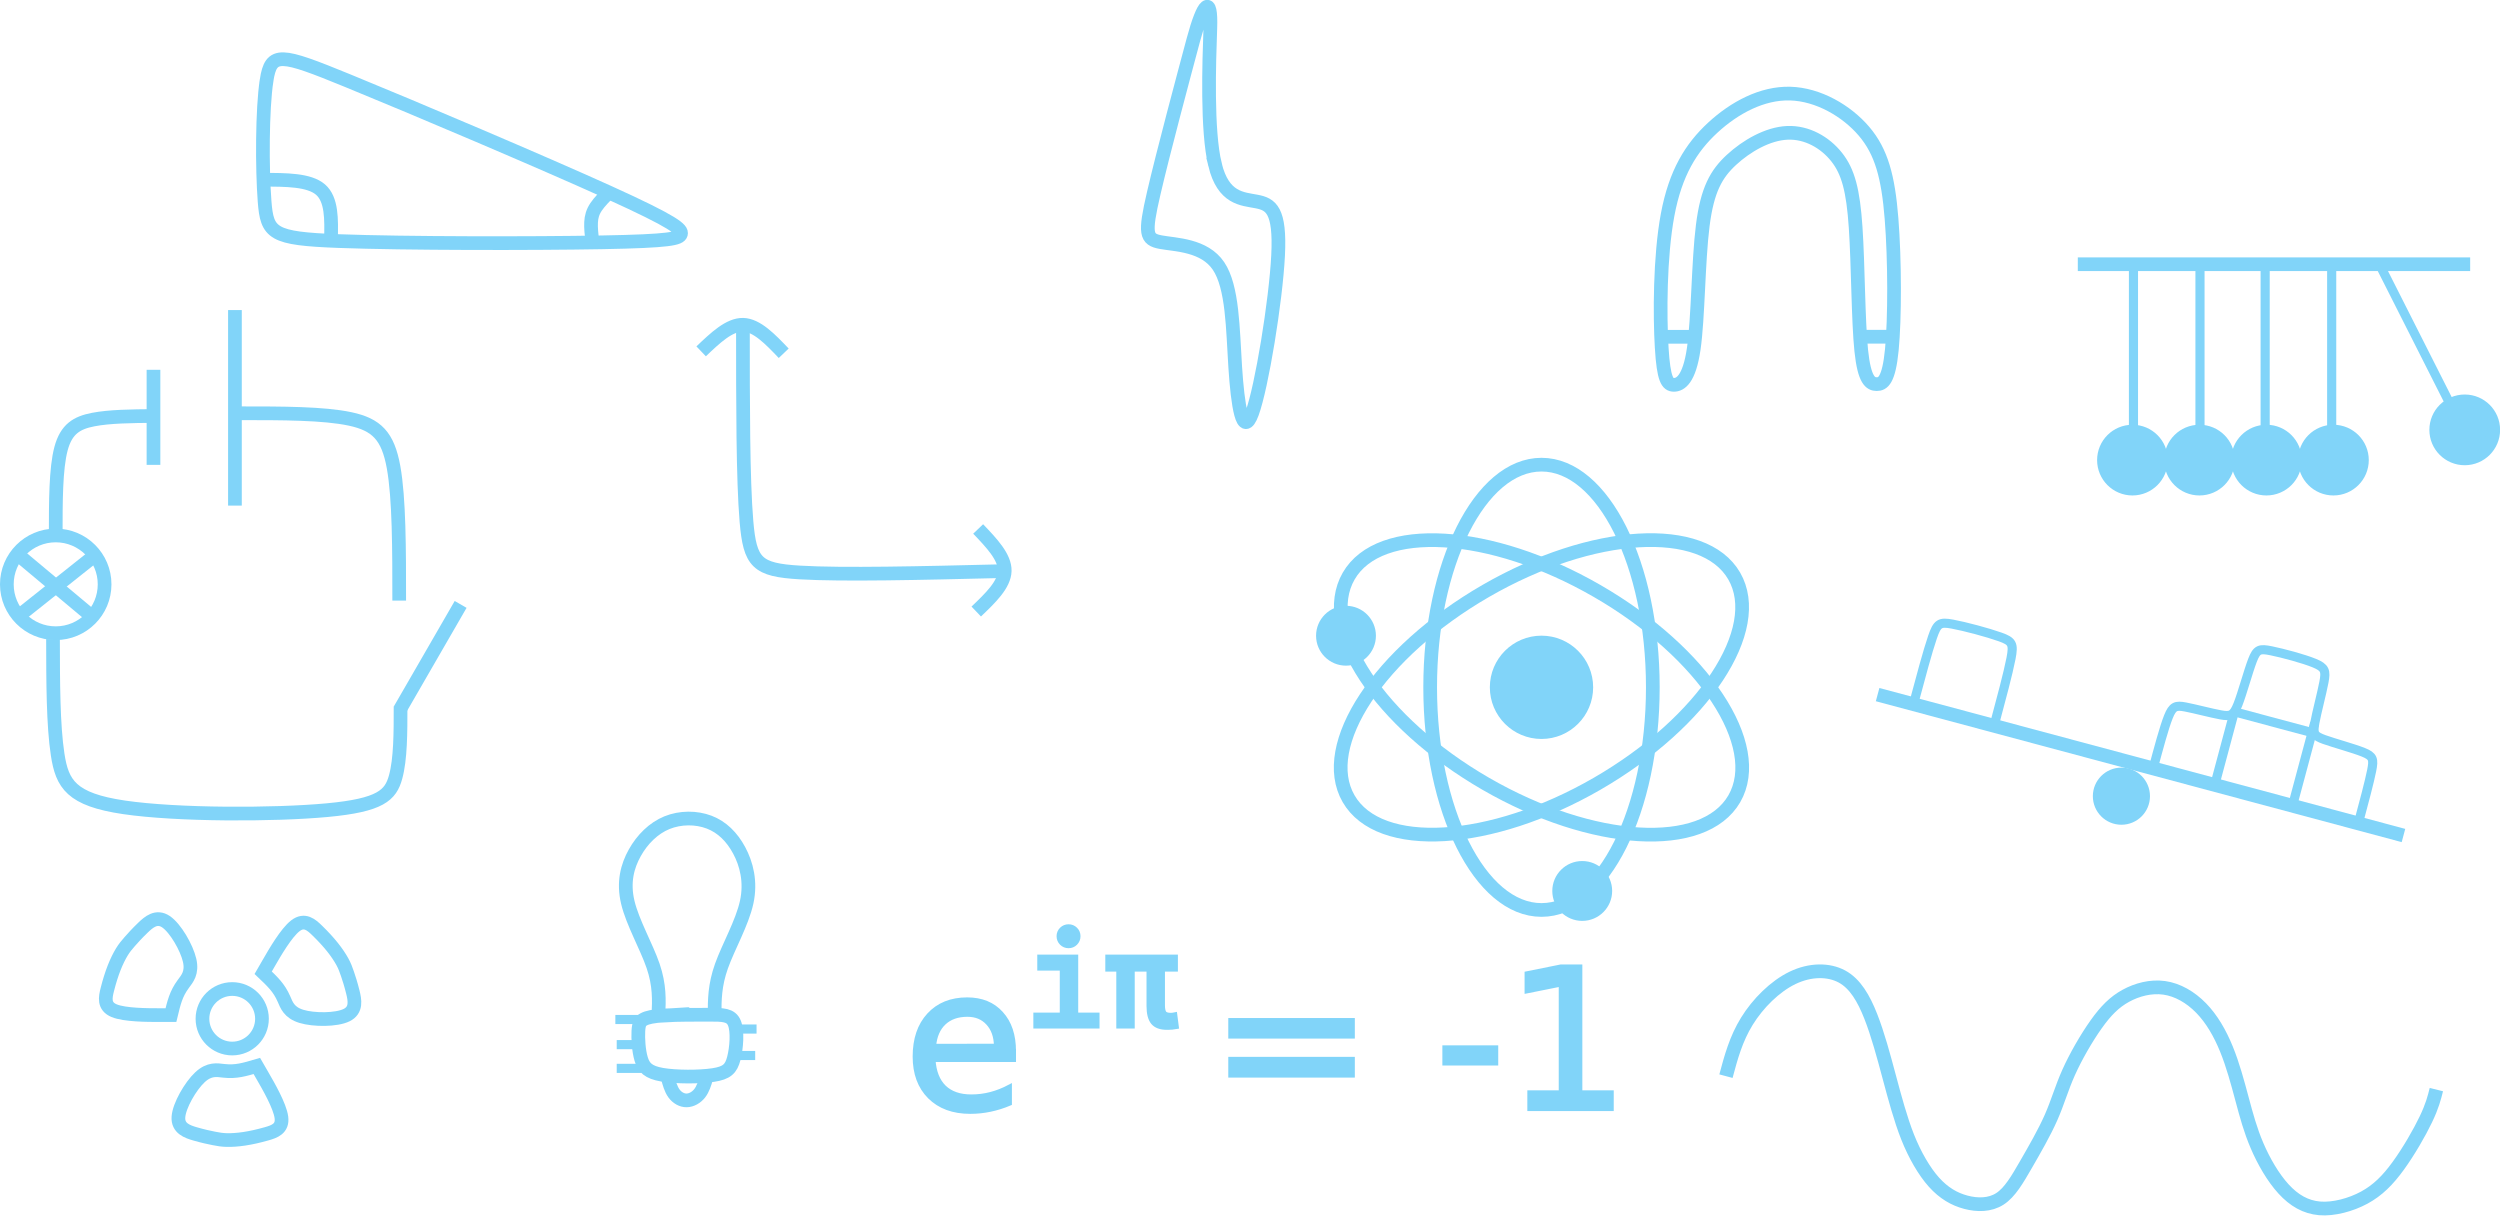 <?xml version="1.0" encoding="UTF-8" standalone="no"?>
<svg
   viewBox="0 0 927 450.716"
   height="28.17pc"
   width="57.938pc"
   xml:space="preserve"
   id="svg2"
   version="1.1"
   sodipodi:docname="background-blue.svg"
   inkscape:version="1.1 (c68e22c387, 2021-05-23)"
   xmlns:inkscape="http://www.inkscape.org/namespaces/inkscape"
   xmlns:sodipodi="http://sodipodi.sourceforge.net/DTD/sodipodi-0.dtd"
   xmlns="http://www.w3.org/2000/svg"
   xmlns:svg="http://www.w3.org/2000/svg"
   xmlns:rdf="http://www.w3.org/1999/02/22-rdf-syntax-ns#"
   xmlns:cc="http://creativecommons.org/ns#"
   xmlns:dc="http://purl.org/dc/elements/1.1/"><sodipodi:namedview
     id="namedview76"
     pagecolor="#ffffff"
     bordercolor="#666666"
     borderopacity="1.0"
     inkscape:pageshadow="2"
     inkscape:pageopacity="0.0"
     inkscape:pagecheckerboard="0"
     inkscape:document-units="pc"
     showgrid="false"
     units="px"
     fit-margin-top="0"
     fit-margin-left="0"
     fit-margin-right="0"
     fit-margin-bottom="0"
     inkscape:zoom="0.8202538"
     inkscape:cx="560.19247"
     inkscape:cy="172.50758"
     inkscape:window-width="1920"
     inkscape:window-height="991"
     inkscape:window-x="-9"
     inkscape:window-y="-9"
     inkscape:window-maximized="1"
     inkscape:current-layer="g1540" /><defs
     id="defs6" /><g
     transform="matrix(2.258,0,0,-2.258,-13.569,1517.492)"
     id="g10"
     style="stroke:#f5f5f5;stroke-opacity:1"><g
       id="g1353"
       style="stroke:#81d4f9;stroke-opacity:1"><path
         style="fill:none;stroke:#81d4f9;stroke-width:2.25;stroke-linecap:butt;stroke-linejoin:miter;stroke-miterlimit:4;stroke-dasharray:none;stroke-opacity:1"
         d="m 128.01,618.293 c 0,-12.506 0,-25.013 0.578,-31.844 0.578,-6.832 1.734,-7.988 8.772,-8.408 7.038,-0.42 19.973,-0.105 32.899,0.21"
         id="path1182" /><path
         style="fill:none;stroke:#81d4f9;stroke-width:2.25;stroke-linecap:butt;stroke-linejoin:miter;stroke-miterlimit:4;stroke-dasharray:none;stroke-opacity:1"
         d="m 163.638,585.187 c 2.207,-2.312 4.414,-4.624 4.362,-6.884 -0.052,-2.259 -2.364,-4.466 -4.677,-6.674"
         id="path1213"
         transform="translate(3)" /><path
         style="fill:none;stroke:#81d4f9;stroke-width:2.25;stroke-linecap:butt;stroke-linejoin:miter;stroke-miterlimit:4;stroke-dasharray:none;stroke-opacity:1"
         d="m 163.638,585.187 c 2.207,-2.312 4.414,-4.624 4.362,-6.884 -0.052,-2.259 -2.364,-4.466 -4.677,-6.674"
         id="path1213-5"
         transform="rotate(90,127.81,578.526)" /></g><g
       id="g1359"
       style="stroke:#81d4f9;stroke-opacity:1"><circle
         style="opacity:1;fill:none;fill-opacity:1;stroke:#81d4f9;stroke-width:2.25;stroke-miterlimit:4;stroke-dasharray:none;stroke-opacity:1"
         id="path1251"
         cx="44.143"
         cy="-504.752"
         r="4.887"
         transform="scale(1,-1)" /><path
         style="fill:none;stroke:#81d4f9;stroke-width:2.25;stroke-linecap:butt;stroke-linejoin:miter;stroke-miterlimit:4;stroke-dasharray:none;stroke-opacity:1"
         d="m 24.636,533.401 c 0,1.895 0,5.686 0.725,7.432 0.725,1.746 2.174,1.449 3.493,1.114 1.319,-0.334 2.508,-0.706 3.548,-1.115 1.04,-0.409 1.932,-0.855 2.601,-1.263 0.669,-0.409 1.115,-0.78 1.709,-1.3 0.594,-0.52 1.338,-1.189 2.267,-2.155 0.929,-0.966 2.044,-2.229 1.001,-3.785 -1.043,-1.556 -4.244,-3.404 -6.325,-3.887 -2.081,-0.483 -3.042,0.399 -3.893,1.025 -0.852,0.627 -1.595,0.998 -2.431,1.296 -0.836,0.297 -1.765,0.52 -2.694,0.743 0,0 0,0 0,0 0,0 0,0 0,1.895 z"
         id="path1310"
         transform="rotate(-30,1.114,476.021)" /><path
         style="fill:none;stroke:#81d4f9;stroke-width:2.25;stroke-linecap:butt;stroke-linejoin:miter;stroke-miterlimit:4;stroke-dasharray:none;stroke-opacity:1"
         d="m 24.636,533.401 c 0,1.895 0,5.686 0.725,7.432 0.725,1.746 2.174,1.449 3.493,1.114 1.319,-0.334 2.508,-0.706 3.548,-1.115 1.04,-0.409 1.932,-0.855 2.601,-1.263 0.669,-0.409 1.115,-0.78 1.709,-1.3 0.594,-0.52 1.338,-1.189 2.267,-2.155 0.929,-0.966 2.044,-2.229 1.001,-3.785 -1.043,-1.556 -4.244,-3.404 -6.325,-3.887 -2.081,-0.483 -3.042,0.399 -3.893,1.025 -0.852,0.627 -1.595,0.998 -2.431,1.296 -0.836,0.297 -1.765,0.52 -2.694,0.743 0,0 0,0 0,0 0,0 0,0 0,1.895 z"
         id="path1310-6"
         transform="rotate(90,42.433,523.152)" /><path
         style="fill:none;stroke:#81d4f9;stroke-width:2.25;stroke-linecap:butt;stroke-linejoin:miter;stroke-miterlimit:4;stroke-dasharray:none;stroke-opacity:1"
         d="m 24.636,533.401 c 0,1.895 0,5.686 0.725,7.432 0.725,1.746 2.174,1.449 3.493,1.114 1.319,-0.334 2.508,-0.706 3.548,-1.115 1.04,-0.409 1.932,-0.855 2.601,-1.263 0.669,-0.409 1.115,-0.78 1.709,-1.3 0.594,-0.52 1.338,-1.189 2.267,-2.155 0.929,-0.966 2.044,-2.229 1.001,-3.785 -1.043,-1.556 -4.244,-3.404 -6.325,-3.887 -2.081,-0.483 -3.042,0.399 -3.893,1.025 -0.852,0.627 -1.595,0.998 -2.431,1.296 -0.836,0.297 -1.765,0.52 -2.694,0.743 0,0 0,0 0,0 0,0 0,0 0,1.895 z"
         id="path1310-6-9"
         transform="rotate(-150,31.789,511.1)" /></g><g
       id="g1207"
       style="stroke:#81d4f9;stroke-opacity:1"><path
         style="fill:none;stroke:#81d4f9;stroke-width:2.25;stroke-linecap:butt;stroke-linejoin:miter;stroke-miterlimit:4;stroke-dasharray:none;stroke-opacity:1"
         d="m 45.481,604.186 c 6.838,0 13.675,0 18.022,-0.929 4.347,-0.929 6.205,-2.787 7.134,-7.914 0.929,-5.127 0.929,-13.525 0.929,-21.923"
         id="path1394" /><path
         style="fill:none;stroke:#81d4f9;stroke-width:2.25;stroke-linecap:butt;stroke-linejoin:miter;stroke-miterlimit:4;stroke-dasharray:none;stroke-opacity:1"
         d="m 71.789,556.03 c 0,-4.31 0,-8.62 -0.817,-11.593 -0.817,-2.973 -2.452,-4.607 -11.225,-5.425 -8.773,-0.818 -24.669,-0.818 -33.359,0.46 -8.69,1.278 -10.166,3.834 -10.909,8.652 -0.743,4.819 -0.754,11.901 -0.764,18.981"
         id="path1398" /><path
         style="fill:none;stroke:#81d4f9;stroke-width:2.25;stroke-linecap:butt;stroke-linejoin:miter;stroke-miterlimit:4;stroke-dasharray:none;stroke-opacity:1"
         d="m 15.16,584.121 c 0,5.5 0,10.999 0.871,14.252 0.871,3.252 2.612,4.257 5.286,4.777 2.674,0.52 6.286,0.555 9.895,0.59"
         id="path1402" /><circle
         style="opacity:1;fill:none;fill-opacity:1;stroke:#81d4f9;stroke-width:2.25;stroke-miterlimit:4;stroke-dasharray:none;stroke-opacity:1"
         id="path1408"
         cx="15.16"
         cy="-576.095"
         transform="scale(1,-1)"
         r="8.026" /><path
         style="fill:none;stroke:#81d4f9;stroke-width:2.25;stroke-linecap:butt;stroke-linejoin:miter;stroke-miterlimit:4;stroke-dasharray:none;stroke-opacity:1"
         d="m 21.664,570.343 c -4.393,3.674 -8.851,7.402 -13.276,11.103"
         id="path1418" /><path
         style="fill:none;stroke:#81d4f9;stroke-width:2.25;stroke-linecap:butt;stroke-linejoin:miter;stroke-miterlimit:4;stroke-dasharray:none;stroke-opacity:1"
         d="M 21.94,581.125 C 17.618,577.687 13.251,574.213 8.906,570.756"
         id="path1422" /><path
         style="fill:none;stroke:#81d4f9;stroke-width:2.25;stroke-linecap:butt;stroke-linejoin:miter;stroke-miterlimit:4;stroke-dasharray:none;stroke-opacity:1"
         d="m 31.213,611.32 c 0,-5.201 0,-10.403 0,-15.606"
         id="path1430" /><path
         style="fill:none;stroke:#81d4f9;stroke-width:2.25;stroke-linecap:butt;stroke-linejoin:miter;stroke-miterlimit:4;stroke-dasharray:none;stroke-opacity:1"
         d="m 44.589,589.026 c 0,10.702 0,21.404 0,32.104"
         id="path1434" /><path
         style="fill:none;stroke:#81d4f9;stroke-width:2.25;stroke-linecap:butt;stroke-linejoin:miter;stroke-miterlimit:4;stroke-dasharray:none;stroke-opacity:1"
         d="m 71.789,556.03 c 3.338,5.782 6.675,11.562 10.012,17.342"
         id="path1438"
         transform="translate(-0.148,-0.575)" /></g><path
       transform="translate(0.892,-9.81)"
       id="path1442"
       d="m 204.64,654.821 c 1.363,-5.599 4.485,-5.599 6.827,-6.051 2.343,-0.452 3.908,-1.356 3.533,-8.859 -0.376,-7.503 -2.693,-21.611 -4.257,-25.88 -1.565,-4.269 -2.377,1.3 -2.783,7.541 -0.406,6.241 -0.406,13.156 -2.745,16.613 -2.339,3.457 -7.018,3.457 -9.479,3.91 -2.461,0.454 -2.704,1.36 -1.163,8.015 1.541,6.656 4.848,19 6.506,25.187 1.658,6.187 2.989,7.518 2.791,1.929 -0.197,-5.589 -0.593,-16.806 0.77,-22.405 z"
       style="fill:none;stroke:#81d4f9;stroke-width:2.25;stroke-linecap:butt;stroke-linejoin:miter;stroke-miterlimit:4;stroke-dasharray:none;stroke-opacity:1" /><g
       transform="translate(4.729,-7.252)"
       id="g1250"
       style="stroke:#81d4f9;stroke-opacity:1"><path
         style="fill:none;stroke:#81d4f9;stroke-width:2.25;stroke-linecap:butt;stroke-linejoin:miter;stroke-miterlimit:4;stroke-dasharray:none;stroke-opacity:1"
         d="m 109.407,512.669 c 0.105,2.413 0.21,4.835 -0.877,8.018 -1.088,3.183 -3.37,7.135 -4.155,10.435 -0.786,3.3 -0.076,5.948 1.15,8.143 1.226,2.195 3.074,4.043 5.278,4.941 2.204,0.897 4.819,0.897 6.937,0.086 2.118,-0.811 3.74,-2.434 4.922,-4.627 1.181,-2.193 1.975,-5.154 1.23,-8.54 -0.745,-3.386 -3.001,-7.294 -4.13,-10.458 -1.129,-3.164 -1.129,-5.581 -1.129,-7.999"
         id="path1209" /><path
         style="fill:none;stroke:#81d4f9;stroke-width:2.25;stroke-linecap:butt;stroke-linejoin:miter;stroke-miterlimit:4;stroke-dasharray:none;stroke-opacity:1"
         d="m 110.485,512.557 c 1.998,0.112 5.074,0.112 7.281,0.112 2.207,0 3.546,0 4.111,-1.357 0.565,-1.357 0.353,-4.107 -0.093,-5.815 -0.446,-1.708 -1.129,-2.391 -3.391,-2.733 -2.262,-0.342 -6.094,-0.342 -8.379,0.052 -2.286,0.394 -3.022,1.183 -3.443,2.573 -0.42,1.39 -0.526,3.393 -0.461,4.594 0.065,1.202 0.3,1.608 0.877,1.923 0.577,0.315 1.501,0.539 3.499,0.652 z"
         id="path1214" /><path
         style="fill:none;stroke:#81d4f9;stroke-width:1.5;stroke-linecap:butt;stroke-linejoin:miter;stroke-miterlimit:4;stroke-dasharray:none;stroke-opacity:1"
         d="m 122.732,510.325 c 0.93,0 1.859,0 2.787,0"
         id="path1218" /><path
         style="fill:none;stroke:#81d4f9;stroke-width:1.5;stroke-linecap:butt;stroke-linejoin:miter;stroke-miterlimit:4;stroke-dasharray:none;stroke-opacity:1"
         d="m 122.621,505.978 c 0.893,0 1.784,0 2.675,0"
         id="path1222" /><path
         style="fill:none;stroke:#81d4f9;stroke-width:1.5;stroke-linecap:butt;stroke-linejoin:miter;stroke-miterlimit:4;stroke-dasharray:none;stroke-opacity:1"
         d="m 106.457,507.762 c -1.3,0 -2.6,0 -3.902,0"
         id="path1226" /><path
         style="fill:none;stroke:#81d4f9;stroke-width:1.5;stroke-linecap:butt;stroke-linejoin:miter;stroke-miterlimit:4;stroke-dasharray:none;stroke-opacity:1"
         d="m 106.68,503.86 c -1.337,0 -2.749,0 -4.125,0"
         id="path1230" /><path
         style="fill:none;stroke:#81d4f9;stroke-width:1.5;stroke-linecap:butt;stroke-linejoin:miter;stroke-miterlimit:4;stroke-dasharray:none;stroke-opacity:1"
         d="m 106.234,511.886 c -1.3,0 -2.6,0 -3.902,0"
         id="path1234" /><path
         style="fill:none;stroke:#81d4f9;stroke-width:2.25;stroke-linecap:butt;stroke-linejoin:miter;stroke-miterlimit:4;stroke-dasharray:none;stroke-opacity:1"
         d="m 110.916,502.411 c 0.261,-0.975 0.523,-1.951 1.04,-2.662 0.518,-0.711 1.29,-1.158 2.083,-1.147 0.792,0.011 1.603,0.479 2.144,1.171 0.541,0.692 0.814,1.61 1.087,2.526"
         id="path1238" /></g><g
       transform="translate(-18.287,9.459)"
       id="g1337"
       style="stroke:#81d4f9;stroke-opacity:1"><ellipse
         style="opacity:1;fill:none;fill-opacity:1;stroke:#81d4f9;stroke-width:2.25;stroke-miterlimit:4;stroke-dasharray:none;stroke-opacity:1"
         id="path1255"
         cx="277.435"
         cy="-549.724"
         transform="scale(1,-1)"
         rx="18.282"
         ry="36.563" /><ellipse
         style="opacity:1;fill:none;fill-opacity:1;stroke:#81d4f9;stroke-width:2.25;stroke-miterlimit:4;stroke-dasharray:none;stroke-opacity:1"
         id="path1255-6"
         cx="614.792"
         cy="-34.597"
         rx="18.282"
         ry="36.563"
         transform="matrix(0.5,0.866,0.866,-0.5,0,0)" /><ellipse
         style="opacity:1;fill:none;fill-opacity:1;stroke:#81d4f9;stroke-width:2.25;stroke-miterlimit:4;stroke-dasharray:none;stroke-opacity:1"
         id="path1255-6-7"
         cx="337.358"
         cy="515.127"
         rx="18.282"
         ry="36.563"
         transform="matrix(-0.5,0.866,0.866,0.5,0,0)" /><circle
         style="opacity:1;fill:#81d4f9;fill-opacity:1;stroke:#81d4f9;stroke-width:2.25;stroke-miterlimit:4;stroke-dasharray:none;stroke-opacity:1"
         id="path1302"
         cx="277.435"
         cy="-549.724"
         r="7.357"
         transform="scale(1,-1)" /><circle
         style="opacity:1;fill:#81d4f9;fill-opacity:1;stroke:#81d4f9;stroke-width:2.25;stroke-miterlimit:4;stroke-dasharray:none;stroke-opacity:1"
         id="path1305"
         cx="284.123"
         cy="-516.282"
         r="3.79"
         transform="scale(1,-1)" /><circle
         style="opacity:1;fill:#81d4f9;fill-opacity:1;stroke:#81d4f9;stroke-width:2.25;stroke-miterlimit:4;stroke-dasharray:none;stroke-opacity:1"
         id="path1305-5"
         cx="245.33"
         cy="-558.196"
         r="3.79"
         transform="scale(1,-1)" /></g><g
       id="g1354"
       style="stroke:#81d4f9;stroke-opacity:1"><path
         style="fill:none;stroke:#81d4f9;stroke-width:2.25;stroke-linecap:butt;stroke-linejoin:miter;stroke-miterlimit:4;stroke-dasharray:none;stroke-opacity:1"
         d="m 52.467,664.233 c -0.743,-4.756 -0.743,-14.565 -0.335,-19.879 0.409,-5.314 1.226,-6.131 12.151,-6.54 10.925,-0.409 31.956,-0.409 43.228,-0.206 11.272,0.203 12.793,0.61 12.995,1.369 0.202,0.759 -0.911,1.872 -11.851,6.834 -10.939,4.962 -31.706,13.773 -42.833,18.327 -11.126,4.554 -12.613,4.851 -13.356,0.096 z"
         id="path1339"
         transform="translate(-2.675,-5.351)" /><path
         style="fill:none;stroke:#81d4f9;stroke-width:2.25;stroke-linecap:butt;stroke-linejoin:miter;stroke-miterlimit:4;stroke-dasharray:none;stroke-opacity:1"
         d="m 49.16,642.533 c 3.809,0 7.618,0 9.485,-1.615 1.867,-1.615 1.792,-4.887 1.718,-8.139"
         id="path1343" /><path
         style="fill:none;stroke:#81d4f9;stroke-width:2.25;stroke-linecap:butt;stroke-linejoin:miter;stroke-miterlimit:4;stroke-dasharray:none;stroke-opacity:1"
         d="m 106.294,640.757 c -0.919,-0.919 -1.838,-1.838 -2.402,-2.685 -0.564,-0.846 -0.77,-1.618 -0.817,-2.526 -0.047,-0.908 0.07,-1.972 0.185,-3.027"
         id="path1347" /></g><g
       transform="translate(-20.179,12.612)"
       id="g1372"
       style="stroke:#81d4f9;stroke-opacity:1"><path
         style="fill:none;stroke:#81d4f9;stroke-width:2.25;stroke-linecap:butt;stroke-linejoin:miter;stroke-miterlimit:4;stroke-dasharray:none;stroke-opacity:1"
         d="m 299.065,602.35 c -0.316,5.256 -0.316,14.917 0.971,21.814 1.288,6.897 3.863,11.031 7.422,14.315 3.559,3.284 8.102,5.718 12.701,5.591 4.599,-0.127 9.255,-2.816 12.126,-6.183 2.87,-3.368 3.975,-7.49 4.522,-14.336 0.547,-6.845 0.547,-16.449 0.052,-21.537 -0.495,-5.088 -1.486,-5.661 -2.491,-5.653 -1.005,0.008 -2.023,0.595 -2.532,5.49 -0.509,4.895 -0.509,14.092 -0.92,20.223 -0.41,6.131 -1.231,9.194 -3.129,11.584 -1.898,2.39 -4.874,4.108 -8.096,3.966 -3.222,-0.142 -6.691,-2.145 -9.171,-4.437 -2.48,-2.292 -3.969,-4.871 -4.714,-10.795 -0.745,-5.924 -0.745,-15.185 -1.48,-20.242 -0.735,-5.057 -2.206,-5.906 -3.259,-5.906 -1.053,6e-5 -1.685,0.849 -2.002,6.104 z"
         id="path1357" /><path
         style="fill:none;stroke:#81d4f9;stroke-width:2.25;stroke-linecap:butt;stroke-linejoin:miter;stroke-miterlimit:4;stroke-dasharray:none;stroke-opacity:1"
         d="m 298.888,604.13 c 1.905,0 3.809,0 5.713,0"
         id="path1361" /><path
         style="fill:none;stroke:#81d4f9;stroke-width:2.25;stroke-linecap:butt;stroke-linejoin:miter;stroke-miterlimit:4;stroke-dasharray:none;stroke-opacity:1"
         d="m 331.65,604.144 c 1.787,0 3.574,0 5.36,0"
         id="path1365" /></g><g
       transform="translate(-14.504,8.198)"
       id="g1408"
       style="stroke:#81d4f9;stroke-opacity:1"><path
         style="fill:none;stroke:#81d4f9;stroke-width:2.25;stroke-linecap:butt;stroke-linejoin:miter;stroke-miterlimit:4;stroke-dasharray:none;stroke-opacity:1"
         d="m 328.847,549.787 c 28.785,-7.713 57.569,-15.426 86.353,-23.138"
         id="path1374" /><circle
         style="opacity:1;fill:#81d4f9;fill-opacity:1;stroke:#81d4f9;stroke-width:2.25;stroke-miterlimit:4;stroke-dasharray:none;stroke-opacity:1"
         id="path1378"
         cx="368.884"
         cy="-533.108"
         r="3.567"
         transform="scale(1,-1)" /><path
         style="fill:none;stroke:#81d4f9;stroke-width:1.5;stroke-linecap:butt;stroke-linejoin:miter;stroke-miterlimit:4;stroke-dasharray:none;stroke-opacity:1"
         d="m 407.833,528.828 c 0.883,3.297 1.767,6.593 2.144,8.477 0.378,1.885 0.251,2.359 -1.371,3.013 -1.622,0.654 -4.746,1.491 -6.411,2.09 -1.665,0.599 -1.873,0.96 -1.558,2.708 0.316,1.748 1.157,4.886 1.504,6.726 0.347,1.84 0.201,2.385 -1.564,3.111 -1.765,0.726 -5.155,1.634 -7.08,2.026 -1.924,0.392 -2.386,0.269 -3.094,-1.575 -0.709,-1.843 -1.66,-5.394 -2.393,-7.242 -0.733,-1.848 -1.247,-1.985 -2.833,-1.698 -1.586,0.287 -4.235,0.997 -5.79,1.292 -1.554,0.295 -2.088,0.152 -2.792,-1.619 -0.704,-1.771 -1.615,-5.168 -2.527,-8.573"
         id="path1380" /><path
         style="fill:none;stroke:#81d4f9;stroke-width:1.5;stroke-linecap:butt;stroke-linejoin:miter;stroke-miterlimit:4;stroke-dasharray:none;stroke-opacity:1"
         d="m 387.428,546.967 c -1.045,-3.9 -2.09,-7.802 -3.136,-11.704"
         id="path1385" /><path
         style="fill:none;stroke:#81d4f9;stroke-width:1.5;stroke-linecap:butt;stroke-linejoin:miter;stroke-miterlimit:4;stroke-dasharray:none;stroke-opacity:1"
         d="m 400.622,545.147 c -1.211,-4.52 -2.423,-9.041 -3.634,-13.563"
         id="path1389" /><path
         style="fill:none;stroke:#81d4f9;stroke-width:1.5;stroke-linecap:butt;stroke-linejoin:miter;stroke-miterlimit:4;stroke-dasharray:none;stroke-opacity:1"
         d="m 387.428,546.967 c 4.258,-1.141 8.516,-2.282 12.773,-3.423"
         id="path1393" /><path
         style="fill:none;stroke:#81d4f9;stroke-width:1.5;stroke-linecap:butt;stroke-linejoin:miter;stroke-miterlimit:4;stroke-dasharray:none;stroke-opacity:1"
         d="m 334.755,548.282 c 1.161,4.331 2.321,8.661 3.106,10.945 0.785,2.283 1.196,2.52 3.272,2.137 2.077,-0.383 5.836,-1.391 7.835,-2.106 1.998,-0.715 2.244,-1.141 1.786,-3.521 -0.458,-2.38 -1.618,-6.712 -2.78,-11.046"
         id="path1397" /></g><g
       transform="translate(0.631,-5.045)"
       id="g1527"
       style="stroke:#81d4f9;stroke-opacity:1;fill:#81d4f9;fill-opacity:1"><g
   aria-label="e   = -1"
   transform="scale(1,-1)"
   id="text1412"
   style="font-size:36px;line-height:1.25;-inkscape-font-specification:sans-serif;letter-spacing:0px;word-spacing:0px;stroke-width:0.75;stroke:#81d4f9;stroke-opacity:1;fill:#81d4f9;fill-opacity:1"><path
     d="m 171.848,-504.481 v 1.406 h -13.219 q 0.188,2.969 1.781,4.531 1.609,1.547 4.469,1.547 1.656,0 3.203,-0.406 1.562,-0.406 3.094,-1.219 v 2.719 q -1.547,0.656 -3.172,1 -1.625,0.344 -3.297,0.344 -4.188,0 -6.641,-2.438 -2.438,-2.438 -2.438,-6.594 0,-4.297 2.312,-6.812 2.328,-2.531 6.266,-2.531 3.531,0 5.578,2.281 2.062,2.266 2.062,6.172 z m -2.875,-0.844 q -0.031,-2.359 -1.328,-3.766 -1.281,-1.406 -3.406,-1.406 -2.406,0 -3.859,1.359 -1.438,1.359 -1.656,3.828 z"
     style="font-size:32px;stroke:#81d4f9;stroke-opacity:1;fill:#81d4f9;fill-opacity:1"
     id="path1919" /><path
     d="m 207.457,-509.544 h 20.031 v 2.625 h -20.031 z m 0,6.375 h 20.031 v 2.656 h -20.031 z"
     style="font-size:32px;stroke:#81d4f9;stroke-opacity:1;fill:#81d4f9;fill-opacity:1"
     id="path1921" /><path
     d="m 242.614,-505.059 h 8.422 v 2.562 h -8.422 z"
     style="font-size:32px;stroke:#81d4f9;stroke-opacity:1;fill:#81d4f9;fill-opacity:1"
     id="path1923" /><path
     d="m 256.567,-497.669 h 5.156 v -17.797 l -5.609,1.125 v -2.875 l 5.578,-1.125 h 3.156 v 20.672 h 5.156 v 2.656 h -13.438 z"
     style="font-size:32px;stroke:#81d4f9;stroke-opacity:1;fill:#81d4f9;fill-opacity:1"
     id="path1925" /></g>

<g
   aria-label="iπ"
   transform="scale(1,-1)"
   id="text1416"
   style="font-size:12px;line-height:1.25;font-family:'Futura PT Cond';-inkscape-font-specification:'Futura PT Cond';letter-spacing:0px;word-spacing:0px;stroke-width:0.75;stroke:#81d4f9;stroke-opacity:1;fill:#81d4f9;fill-opacity:1"><path
     d="m 179.786,-508.57 v -10.742 h 2.277 v 10.742 z m -4.34,0 v -1.869 h 4.555 v 1.869 z m 6.402,0 v -1.869 h 3.717 v 1.869 z m -5.758,-9.518 v -1.869 h 5.973 v 1.869 z m 4.759,-3.674 q -0.655,0 -1.128,-0.462 -0.462,-0.473 -0.462,-1.128 0,-0.666 0.462,-1.128 0.473,-0.462 1.128,-0.462 0.666,0 1.128,0.462 0.462,0.462 0.462,1.128 0,0.655 -0.462,1.128 -0.462,0.462 -1.128,0.462 z"
     style="font-size:22px;stroke:#81d4f9;stroke-opacity:1;fill:#81d4f9;fill-opacity:1"
     id="path2083" /><path
     d="m 197.016,-508.355 q -1.579,0 -2.288,-0.838 -0.698,-0.849 -0.698,-2.707 v -8.057 h 2.277 v 7.949 q 0,0.849 0.247,1.235 0.258,0.376 1.106,0.376 0.15,0 0.301,-0.021 0.161,-0.021 0.365,-0.065 l 0.258,1.998 q -0.397,0.075 -0.73,0.097 -0.333,0.032 -0.838,0.032 z m -7.949,-0.215 v -11.387 h 2.277 v 11.387 z m -1.805,-9.346 v -2.041 h 11.172 v 2.041 z"
     style="font-size:22px;stroke:#81d4f9;stroke-opacity:1;fill:#81d4f9;fill-opacity:1"
     id="path2085" /></g>

</g><path
       transform="translate(-6.306,28.377)"
       id="path1419"
       d="m 295.746,466.951 c 0.819,3.055 1.637,6.109 3.442,9.032 1.806,2.923 4.6,5.717 7.501,7.114 2.901,1.396 5.911,1.396 8.092,0.225 2.18,-1.171 3.586,-3.605 4.745,-6.552 1.159,-2.947 2.099,-6.453 3.031,-9.933 0.932,-3.48 1.858,-6.933 3.017,-9.867 1.16,-2.934 2.732,-5.657 4.339,-7.441 1.607,-1.784 3.336,-2.783 5.23,-3.282 1.893,-0.499 3.95,-0.499 5.587,0.555 1.637,1.055 2.855,3.164 4.271,5.618 1.416,2.453 3.033,5.253 4.139,7.765 1.106,2.512 1.703,4.74 2.868,7.353 1.165,2.614 2.951,5.708 4.54,7.94 1.589,2.233 3.008,3.652 4.852,4.665 1.844,1.013 4.117,1.622 6.315,1.313 2.198,-0.309 4.325,-1.537 6.064,-3.323 1.74,-1.786 3.094,-4.132 4.154,-6.735 1.06,-2.603 1.827,-5.463 2.556,-8.185 0.729,-2.722 1.369,-5.108 2.47,-7.681 1.101,-2.573 2.636,-5.232 4.359,-7.113 1.722,-1.881 3.631,-2.983 5.913,-3.178 2.282,-0.195 5.133,0.569 7.337,1.766 2.204,1.197 3.861,2.854 5.575,5.217 1.714,2.363 3.487,5.434 4.541,7.639 1.053,2.204 1.388,3.544 1.722,4.882"
       style="fill:none;stroke:#81d4f9;stroke-width:2.25;stroke-linecap:butt;stroke-linejoin:miter;stroke-miterlimit:4;stroke-dasharray:none;stroke-opacity:1" /><g
       transform="translate(-8.828,-13.873)"
       id="g1540"
       style="stroke:#81d4f9;stroke-opacity:1"><path
         style="fill:none;stroke:#81d4f9;stroke-width:2.25;stroke-linecap:butt;stroke-linejoin:miter;stroke-miterlimit:4;stroke-dasharray:none;stroke-opacity:1"
         d="m 356.046,642.533 c 21.478,0 42.955,0 64.432,0"
         id="path1423" /><circle
         style="opacity:1;fill:#81d4f9;fill-opacity:1;stroke:#81d4f9;stroke-width:2.25;stroke-miterlimit:4;stroke-dasharray:none;stroke-opacity:1"
         id="path1427"
         cx="376.022"
         cy="-610.368"
         r="4.682"
         transform="scale(1,-1)" /><circle
         style="opacity:1;fill:#81d4f9;fill-opacity:1;stroke:#81d4f9;stroke-width:2.25;stroke-miterlimit:4;stroke-dasharray:none;stroke-opacity:1"
         id="path1427-0"
         cx="365.022"
         cy="-610.368"
         r="4.682"
         transform="scale(1,-1)" /><circle
         style="opacity:1;fill:#81d4f9;fill-opacity:1;stroke:#81d4f9;stroke-width:2.25;stroke-miterlimit:4;stroke-dasharray:none;stroke-opacity:1"
         id="path1427-0-0"
         cx="387.022"
         cy="-610.368"
         r="4.682"
         transform="scale(1,-1)" /><circle
         style="opacity:1;fill:#81d4f9;fill-opacity:1;stroke:#81d4f9;stroke-width:2.25;stroke-miterlimit:4;stroke-dasharray:none;stroke-opacity:1"
         id="path1427-0-0-4"
         cx="398.022"
         cy="-610.368"
         r="4.682"
         transform="scale(1,-1)" /><circle
         style="opacity:1;fill:#81d4f9;fill-opacity:1;stroke:#81d4f9;stroke-width:2.25;stroke-miterlimit:4;stroke-dasharray:none;stroke-opacity:1"
         id="path1427-0-0-4-6"
         cx="419.586"
         cy="-615.333"
         r="4.682"
         transform="scale(1,-1)" /><path
         style="fill:none;stroke:#81d4f9;stroke-width:1.5;stroke-linecap:butt;stroke-linejoin:miter;stroke-miterlimit:4;stroke-dasharray:none;stroke-opacity:1"
         d="m 365.187,610.429 c 0,10.628 0,21.255 0,31.881"
         id="path1489" /><path
         style="fill:none;stroke:#81d4f9;stroke-width:1.5;stroke-linecap:butt;stroke-linejoin:miter;stroke-miterlimit:4;stroke-dasharray:none;stroke-opacity:1"
         d="m 376.111,609.76 c 0,10.851 0,21.701 0,32.55"
         id="path1493" /><path
         style="fill:none;stroke:#81d4f9;stroke-width:1.5;stroke-linecap:butt;stroke-linejoin:miter;stroke-miterlimit:4;stroke-dasharray:none;stroke-opacity:1"
         d="m 386.813,610.206 c 0,10.702 0,21.404 0,32.104"
         id="path1497" /><path
         style="fill:none;stroke:#81d4f9;stroke-width:1.5;stroke-linecap:butt;stroke-linejoin:miter;stroke-miterlimit:4;stroke-dasharray:none;stroke-opacity:1"
         d="m 397.737,610.652 c 0,10.554 0,21.106 0,31.658"
         id="path1501" /><path
         transform="rotate(26.81,399.949,658.577)"
         style="fill:none;stroke:#81d4f9;stroke-width:1.5;stroke-linecap:butt;stroke-linejoin:miter;stroke-miterlimit:4;stroke-dasharray:none;stroke-opacity:1"
         d="m 397.737,610.652 c 0,10.554 0,21.106 0,31.658"
         id="path1501-6" /></g></g></svg>
